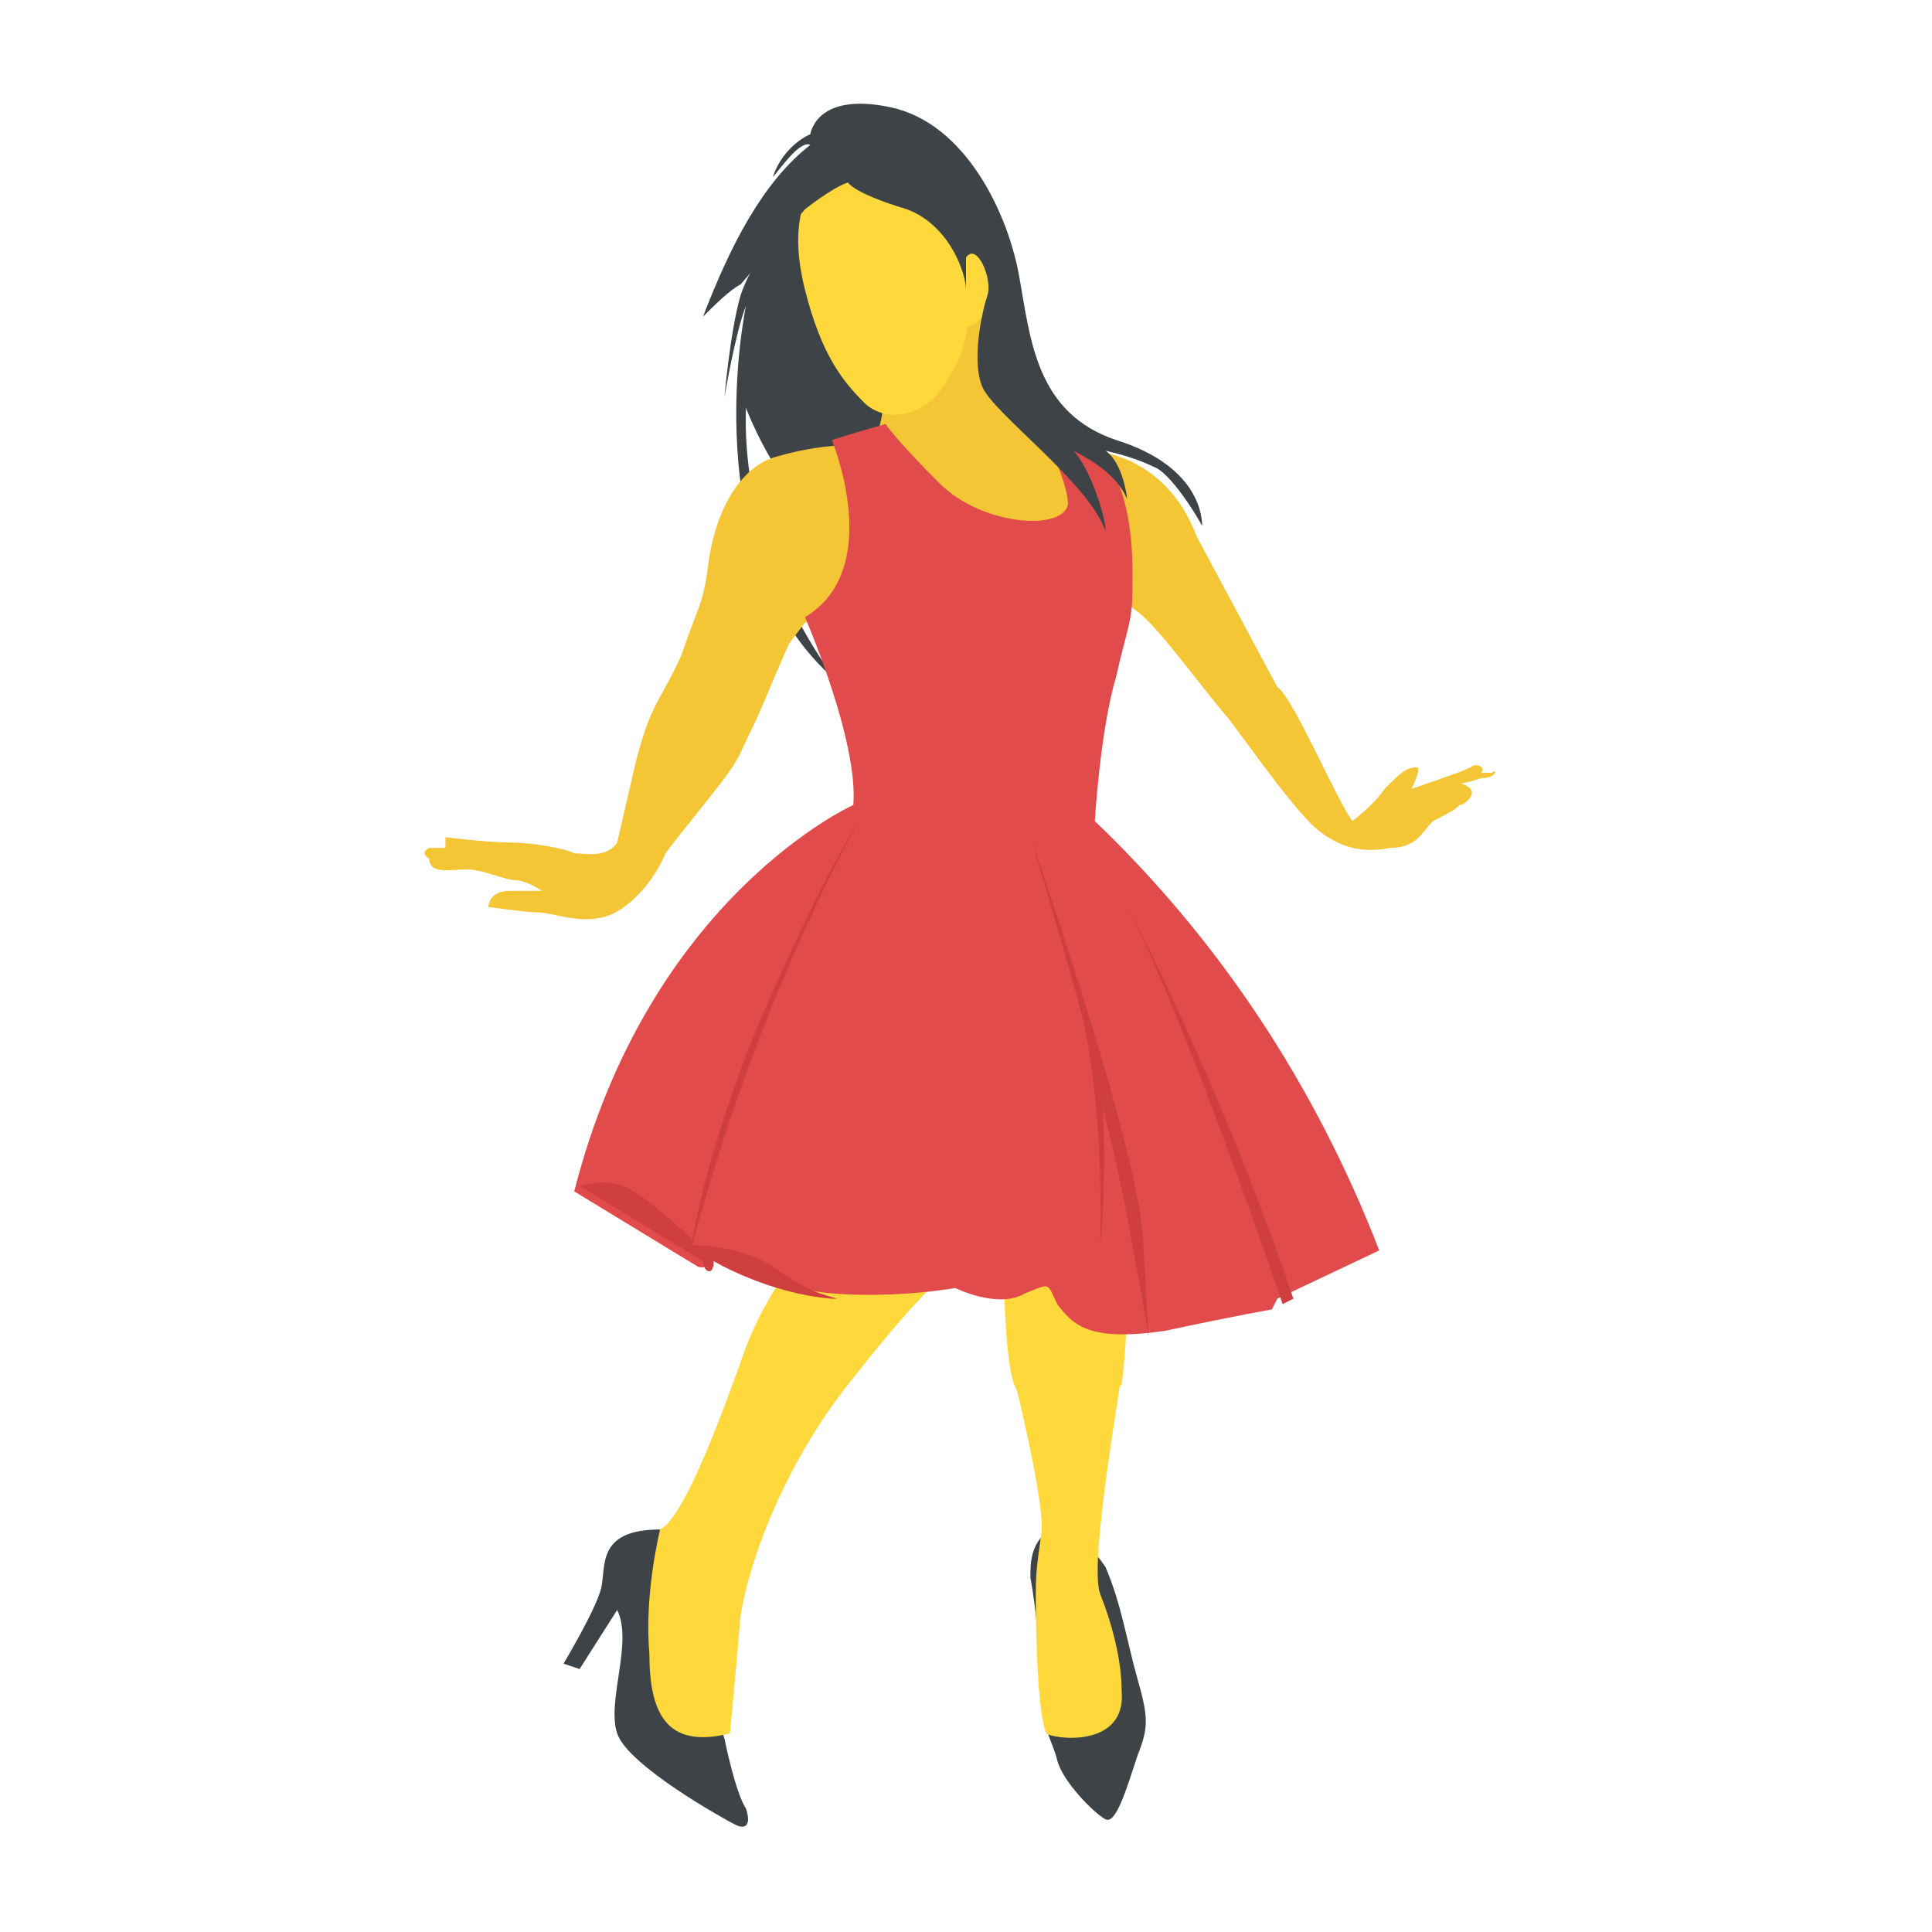 <?xml version="1.0" encoding="utf-8"?>
<!-- Generator: Adobe Illustrator 18.0.0, SVG Export Plug-In . SVG Version: 6.00 Build 0)  -->
<!DOCTYPE svg PUBLIC "-//W3C//DTD SVG 1.1//EN" "http://www.w3.org/Graphics/SVG/1.1/DTD/svg11.dtd">
<svg version="1.1" id="Layer_1" xmlns="http://www.w3.org/2000/svg" xmlns:xlink="http://www.w3.org/1999/xlink" x="0px" y="0px"
	 viewBox="0 0 36 36" enable-background="new 0 0 36 36" xml:space="preserve">
<g>
	<g>
		<g>
			<g>
				<g>
					<path fill="#3E4347" d="M12.3,28.5l1.2,3.9c0,0,0.2,1,0.4,1.3c0.1,0.3,0,0.4-0.2,0.3c-0.2-0.1-2-1.1-2.2-1.7
						c-0.2-0.6,0.3-1.7,0-2.3l-0.7,1.1L10.5,31c0,0,0.6-1,0.7-1.4S11.1,28.5,12.3,28.5z"/>
				</g>
			</g>
			<g>
				<g>
					<path fill="#FFD93B" d="M12.3,28.5c0,0-0.3,1.2-0.2,2.3c0,1.1,0.3,1.8,1.5,1.5c0,0,0.1-1,0.2-2.2c0.2-1.2,0.9-2.9,2-4.3
						c1.1-1.4,1.6-1.9,2-2.2c0.4-0.3,0.8-0.6,0.8-1.4c0-0.8-0.5-5.7-0.5-5.7l-3.3,0.2c0,0,0.9,2.9,1.1,3.6C16,21,16,22.2,16,22.2
						s-1.4,1.1-2.1,2.9C13.3,26.8,12.7,28.3,12.3,28.5z"/>
				</g>
			</g>
		</g>
		<g>
			<g>
				<g>
					<g>
						<path fill="#3E4347" d="M19.3,28.8c-0.1,0.2-0.1,0.4-0.1,0.6c0.1,0.5,0.2,1.6,0.2,2.1c0,0.7,0.2,0.9,0.3,1.3s0.7,1,0.9,1.1
							s0.4-0.6,0.6-1.2c0.2-0.5,0.2-0.7,0-1.4c-0.2-0.7-0.3-1.4-0.6-2.1C20.2,28.6,19.6,28.2,19.3,28.8z"/>
					</g>
				</g>
				<g>
					<g>
						<path fill="#FFD93B" d="M19.3,29.8c0,0,0,2.1,0.2,2.5c0.1,0.1,1.5,0.3,1.4-0.8c0-0.6-0.2-1.3-0.4-1.8s0.3-3.4,0.4-4.1
							c0-0.7-2,0.1-2,0.1s0.6,2.4,0.5,2.9C19.3,29.3,19.3,29.4,19.3,29.8z"/>
					</g>
				</g>
			</g>
			<g>
				<g>
					<path fill="#FFD93B" d="M20.4,26.3l0.5-0.5c0,0,0.2-1.4,0-2.2c-0.2-0.8-0.2-1.9,0-3.1c0.2-1.3,0.8-2.2,0.4-3.3
						c-0.4-1.1-0.3-1-0.4-1.1c-0.1-0.1-2.6,0.1-2.6,0.1s0.2,3.4,0.3,3.9s-0.2,2.2,0.1,3.2c0.3,1,0,0.1,0,0.1s0,1.9,0.2,2.4
						c0.2,0.5,0.9,2,0.9,2l0.2,0.7"/>
				</g>
			</g>
		</g>
	</g>
	<g>
		<g>
			<path fill="#3E4347" d="M14.5,4.3c0,0-0.5,0.6-0.7,1.2c-0.2,0.7-0.3,1.9-0.3,1.9s0.2-1.2,0.4-1.7c0,0-1,4.7,1.7,7
				c0,0-1.8-2.2-1.7-5.1c0,0,0.7,1.9,2,2.6c1.2,0.7,2.1,0.6,2.2,0.5S19,11,18.5,9.4c-0.5-1.7-1.5-3.6-1.7-4.1
				c-0.2-0.5-0.3-0.9-0.4-1.1c-0.1-0.2-1.2-0.7-1.2-0.7l-0.7,0.6"/>
		</g>
	</g>
	<g>
		<g>
			<path fill="#F4C534" d="M27.6,14.5c-0.3,0.1-0.4,0.1-0.4,0.1s0.1,0,0.2,0.1c0.1,0.1-0.1,0.3-0.2,0.3c-0.1,0.1-0.3,0.2-0.5,0.3
				c-0.2,0.2-0.3,0.5-0.8,0.5c-0.5,0.1-0.9,0-1.3-0.3c-0.4-0.3-1.1-1.3-1.7-2.1c-0.6-0.7-1.3-1.7-1.7-2c-0.4-0.3-0.5-0.4-0.5-0.4
				L15,11.6L14.7,12c-0.4,0.9-0.5,1.2-0.7,1.6c-0.2,0.4-0.2,0.5-0.5,0.9c-0.3,0.4-0.8,1-1.1,1.4c-0.2,0.5-0.7,1.1-1.2,1.2
				c-0.5,0.1-0.9-0.1-1.2-0.1c-0.2,0-0.9-0.1-0.9-0.1s0-0.3,0.4-0.3c0.4,0,0.6,0,0.6,0s-0.3-0.2-0.5-0.2c-0.2,0-0.6-0.2-0.9-0.2
				c-0.3,0-0.7,0.1-0.7-0.2c0,0-0.2-0.1,0-0.2l0.3,0c0,0,0,0,0-0.2c0,0,0.8,0.1,1.2,0.1c0.4,0,1,0.1,1.2,0.2c0.2,0,0.6,0.1,0.8-0.2
				l0.3-1.3c0.3-1.3,0.5-1.3,0.9-2.2c0.3-0.9,0.4-0.9,0.5-1.7c0.1-0.8,0.5-1.8,1.3-2c0.7-0.2,1.2-0.2,1.2-0.2s0.6,0,0.7-0.4
				c0.1-0.4,0.1-1,0.1-1s1.1-2.1,1.5-2.3c0.4-0.2,0.8,0.7,0.9,1.4c0.1,0.8,0.9,2,1.4,2.4c0,0,1.4,0,2,1.6l1.5,2.8
				c0.3,0.2,1.1,2.1,1.4,2.5c0,0,0.4-0.3,0.6-0.6c0.3-0.3,0.4-0.4,0.6-0.4c0.1,0-0.1,0.4-0.1,0.4s0.9-0.3,1.1-0.4
				c0.1-0.1,0.3,0,0.2,0.1l0.2,0C27.9,14.3,27.9,14.5,27.6,14.5z"/>
		</g>
	</g>
	<g>
		<g>
			<path fill="#E24B4B" d="M19.5,8.2c0,0,0.4,0.8,0.4,1.2c-0.1,0.5-1.6,0.4-2.4-0.4c-0.8-0.8-1-1.1-1-1.1s-0.7,0.2-1,0.3
				c0,0,1,2.4-0.5,3.3c0,0,1,2.3,0.9,3.5c0,0-3.8,1.7-5.2,7.2l2.3,1.4c0,0,0.2,0.1,0.3-0.2c0,0,1,0.6,2.2,0.7s2.3-0.1,2.3-0.1
				s0.8,0.4,1.3,0.1c0.5-0.2,0.4-0.2,0.6,0.2c0.3,0.4,0.6,0.7,2,0.5c1.4-0.3,2-0.4,2-0.4l0.1-0.2l1.9-0.9c-1.2-3.1-3-5.8-5.3-8
				c0,0,0.1-1.7,0.4-2.7c0.2-0.9,0.3-1,0.3-1.6c0-0.5,0.1-2.2-1-3C19.2,7.5,19.5,8.2,19.5,8.2z"/>
		</g>
	</g>
	<g>
		<g>
			<path fill="#D03F3F" d="M24.1,24.2l-0.2,0.1c0,0-1.9-5.6-3-7.6C21.1,17,22.9,20.6,24.1,24.2z"/>
		</g>
	</g>
	<g>
		<g>
			<path fill="#FFD93B" d="M18.6,5.3c-0.1,0.4-0.4,0.8-0.6,0.8s-0.4-0.3-0.3-0.8c0.1-0.4,0.4-0.8,0.6-0.8
				C18.5,4.6,18.7,4.9,18.6,5.3z"/>
		</g>
	</g>
	<g>
		<g>
			<path fill="#FFD93B" d="M17.8,3.7l0.2,1.8c0,0,0.2,0.7-0.3,1.5c-0.4,0.8-1.2,0.9-1.6,0.5c-0.4-0.4-0.8-0.9-1.1-2.1s0-1.7,0.2-2.2
				c0.3-0.5,0.9-0.5,0.9-0.5C16.3,2.7,17.8,3.7,17.8,3.7z"/>
		</g>
	</g>
	<g>
		<g>
			<path fill="#3E4347" d="M22.4,9.8c-0.1-0.2-0.6-1-0.9-1.1c-0.4-0.2-0.9-0.3-0.9-0.3c0.3,0.2,0.4,0.8,0.4,0.9
				c-0.2-0.5-0.8-0.8-1-0.9c0.3,0.3,0.6,1.2,0.6,1.5c-0.3-0.9-2.1-2.2-2.3-2.7c-0.2-0.5,0-1.4,0.1-1.7c0.1-0.3-0.2-1-0.4-0.7
				c0,0,0,0,0,0C18,5.1,18,5.3,18,5.4c0-0.3-0.3-1.2-1.1-1.5c-1-0.3-1.1-0.5-1.1-0.5c-0.3,0.1-0.8,0.5-0.8,0.5l-1.2,1.4
				c-0.2,0.1-0.5,0.4-0.7,0.6c0.5-1.3,1.1-2.5,2-3.2c-0.2-0.1-0.6,0.5-0.7,0.6c0.2-0.6,0.7-0.8,0.7-0.8s0.1-0.8,1.5-0.5
				c1.4,0.3,2.2,2,2.4,3.2c0.2,1.1,0.3,2.5,1.8,3C22.4,8.7,22.4,9.7,22.4,9.8z"/>
		</g>
	</g>
	<g>
		<path fill="#D03F3F" d="M13.3,23.5c0,0,1,0.6,2.2,0.7c0,0,0,0,0.1,0c-0.3-0.1-0.5-0.1-1.2-0.6c-0.6-0.4-1.5-0.4-1.5-0.4
			c0.7-2.6,1.7-5.3,3.1-7.9c0,0-0.6,0.9-1.7,3.4c-1.1,2.5-1.4,4.4-1.4,4.4s-0.6-0.6-1.1-0.9c-0.4-0.3-1-0.1-1-0.1l2.3,1.4
			C13.1,23.7,13.3,23.8,13.3,23.5z"/>
	</g>
	<g>
		<g>
			<path fill="#D03F3F" d="M20.5,23.2c0,0,0.1-2.7-0.4-4.5s-0.9-3.1-0.9-3.1s2,5.7,2.1,7.5s0.1,1.8,0.1,1.8s-0.5-3.1-0.9-4.4
				C20.6,20.4,20.6,22.5,20.5,23.2z"/>
		</g>
	</g>
</g>
</svg>
